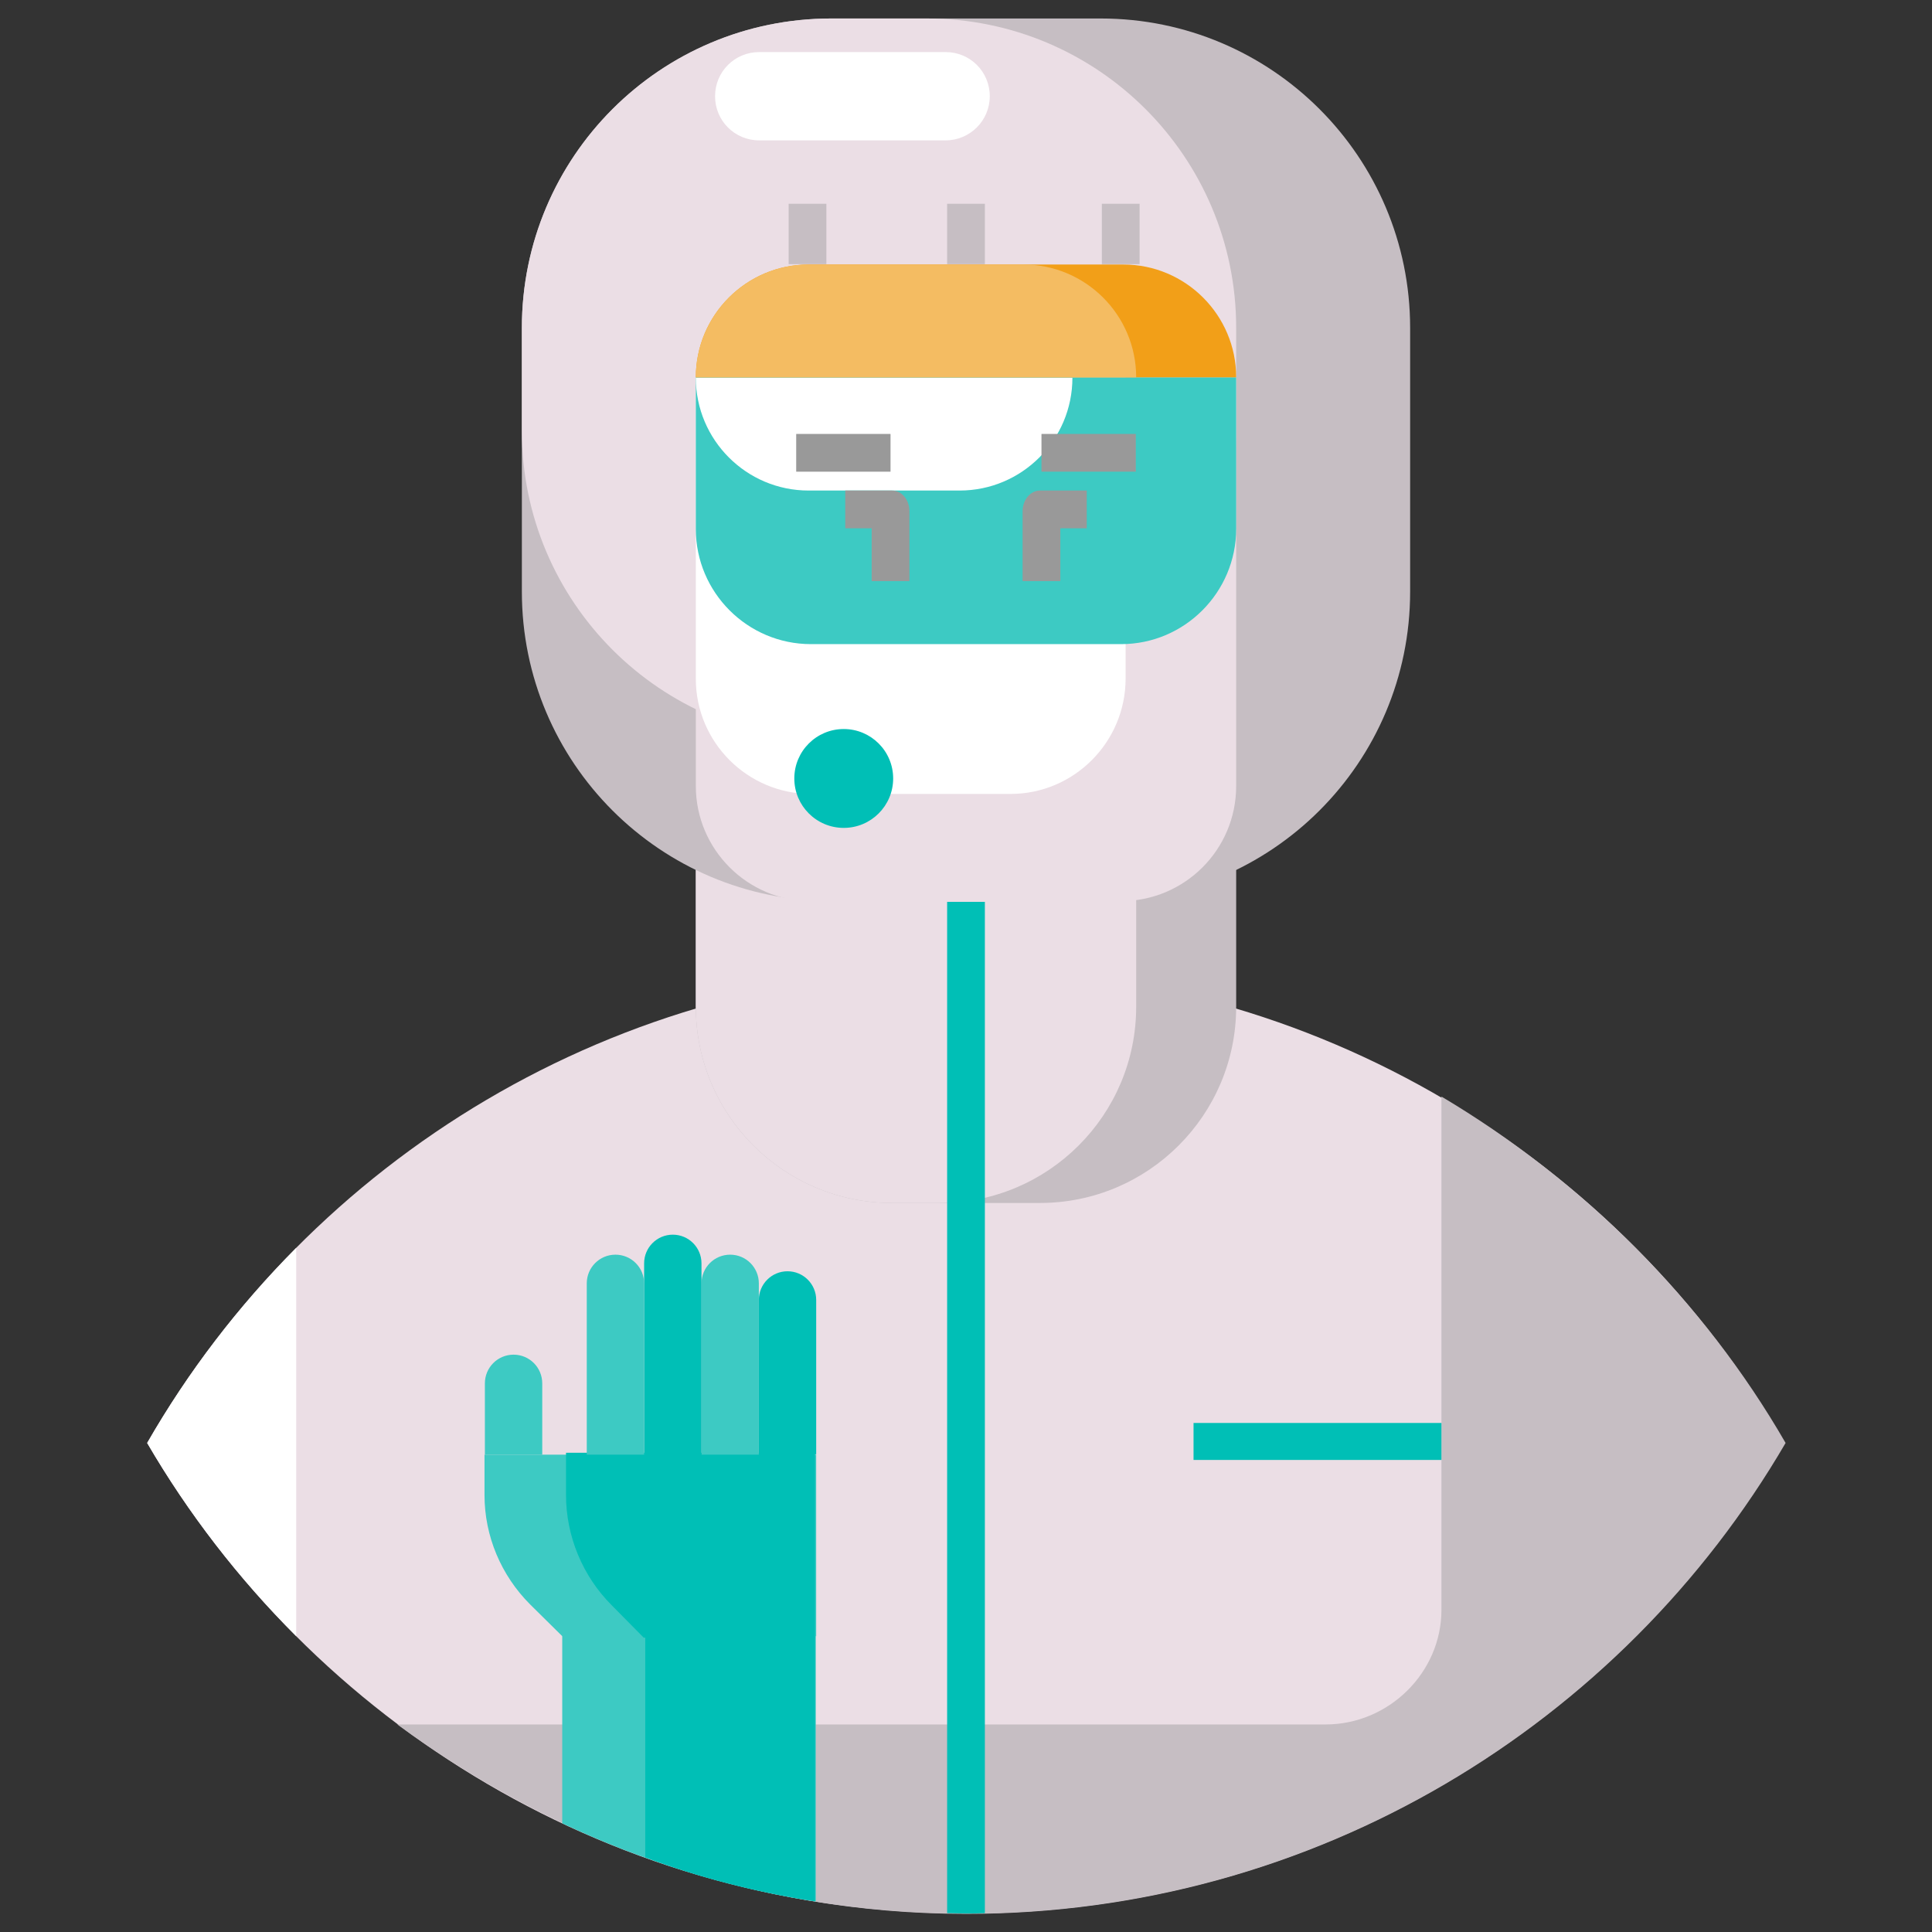 <svg xmlns="http://www.w3.org/2000/svg" enable-background="new 0 0 512 512" viewBox="0 0 512 512"><rect x="0" y="0" width="512" height="512" fill="#333333" stroke="none"/><path fill="#ebdee5" d="M256,507.1c92.6,0,173.5-50.1,217-124.7c-43.2-75-124.2-125.5-217-125.5S82.2,307.3,39,382.4
		C82.5,457,163.4,507.1,256,507.1z"/><path fill="#c6bec3" d="M236.4,318.8h39.2c28.7,0,52-23.3,52-52v-37.3H184.4v37.3
		C184.4,295.5,207.7,318.8,236.4,318.8z"/><path fill="#ebdee5" d="M236.4,318.8h12.7c28.7,0,52-23.3,52-52v-37.3H184.4v37.3
		C184.4,295.5,207.7,318.8,236.4,318.8z"/><path fill="#c6bec3" d="M291.7,238.8h-71.4c-45.3,0-82-36.7-82-82V86.9c0-45.3,36.7-82,82-82h71.4
		c45.3,0,82,36.7,82,82v69.9C373.7,202.1,337,238.8,291.7,238.8z"/><path fill="#ebdee5" d="M245.6,196.2h-25.3c-45.3,0-82-36.7-82-82V86.9c0-45.3,36.7-82,82-82h25.3
		c45.3,0,82,36.7,82,82v27.3C327.6,159.5,290.9,196.2,245.6,196.2z"/><path fill="#fff" d="M78.5,330.7c-15.3,15.4-28.6,32.7-39.5,51.7c10.9,18.7,24.2,35.9,39.5,51.2V330.7z"/><path fill="#c6bec3" d="M382,290.6v136c0,16.7-14,30.4-30.7,30.4h-246c42,31,94.2,50.2,150.7,50.2
		c92.6,0,173.7-50.2,217.2-124.8C451.3,344.4,419,312.6,382,290.6z"/><path fill="#ebdee5" d="M297.1,238.8h-82.2c-16.8,0-30.5-13.7-30.5-30.5V100h143.2v108.3
		C327.6,225.2,313.9,238.8,297.1,238.8z"/><path fill="#fff" d="M267.8,210.4h-52.9c-16.8,0-30.5-13.7-30.5-30.5V100h113.9v79.8
		C298.3,196.7,284.6,210.4,267.8,210.4z"/><path fill="#3dcac3" d="M297.1,170.7h-82.2c-16.8,0-30.5-13.7-30.5-30.5V100h143.2v40.1
		C327.6,157,313.9,170.7,297.1,170.7z"/><path fill="#fff" d="M254.3,130h-40c-16.5,0-29.9-13.4-29.9-29.9v0h99.8v0C284.2,116.6,270.8,130,254.3,130z"/><path fill="#f29f18" d="M214.3,70.1h83.4c16.5,0,29.9,13.4,29.9,29.9v0H184.4v0C184.4,83.5,197.8,70.1,214.3,70.1z"/><path fill="#f4bc62" d="M214.3,70.1h56.9c16.5,0,29.9,13.4,29.9,29.9v0H184.4v0C184.4,83.5,197.8,70.1,214.3,70.1z"/><circle cx="223.6" cy="206.3" r="13.1" fill="#00bfb6"/><rect width="10" height="16" x="209" y="54" fill="#c6bec3"/><rect width="10" height="16" x="251" y="54" fill="#c6bec3"/><rect width="10" height="16" x="292" y="54" fill="#c6bec3"/><rect width="65.7" height="9.8" x="316.3" y="377.1" fill="#00bfb6"/><rect width="25" height="10" x="276" y="115" fill="#999"/><path fill="#3dcac3" d="M149,483.2c21,9.9,43.6,17,67.2,20.7v-70.4H149V483.2z"/><path fill="#00bfb6" d="M171,492.2c14,5.3,29,9.2,45,11.7v-70h-45V492.2z"/><path fill="#3dcac3" d="M128.5,385.5h87.8v48.1H149l-8.5-8.4c-7.7-7.7-12.1-18.1-12.1-29V385.5z"/><path fill="#00bfb6" d="M150,385v11.2c0,10.9,4.4,21.5,12.1,29.2l8.5,8.6H216v-49H150z"/><path fill="#3dcac3" d="M136.1,359L136.1,359c-4.2,0-7.6,3.4-7.6,7.6v18.9h15.2v-18.9
		C143.7,362.4,140.3,359,136.1,359z"/><path fill="#00bfb6" d="M208.7,336.9L208.7,336.9c-4.2,0-7.6,3.4-7.6,7.6v40.9h15.2v-40.9
		C216.3,340.3,212.9,336.9,208.7,336.9z"/><path fill="#3dcac3" d="M193.5,332.5L193.5,332.5c-4.2,0-7.6,3.4-7.6,7.6v45.4h15.2v-45.4
		C201.1,335.9,197.7,332.5,193.5,332.5z"/><path fill="#00bfb6" d="M178.3,327.2L178.3,327.2c-4.2,0-7.6,3.4-7.6,7.6v50.7h15.2v-50.7
		C185.9,330.6,182.5,327.2,178.3,327.2z"/><path fill="#3dcac3" d="M163.1,332.5L163.1,332.5c-4.2,0-7.6,3.4-7.6,7.6v45.4h15.2v-45.4
		C170.7,335.9,167.3,332.5,163.1,332.5z"/><path fill="#00bfb6" d="M261,239h-10v268c2,0,3.4,0.1,5,0.1s3,0,5-0.1V239z"/><path fill="#fff" d="M250.6,37.2h-49.4c-6.5,0-11.7-5.2-11.7-11.7v0c0-6.5,5.2-11.7,11.7-11.7h49.4
		c6.5,0,11.7,5.2,11.7,11.7v0C262.3,32,257,37.2,250.6,37.2z"/><rect width="25" height="10" x="211" y="115" fill="#999"/><path fill="#999" d="M241 154h-10v-14h-7v-10h12.4c2.7 0 4.6 2.6 4.6 5.4V154zM281 154h-10v-18.6c0-2.7 1.9-5.4 4.6-5.4H288v10h-7V154z"/></svg>